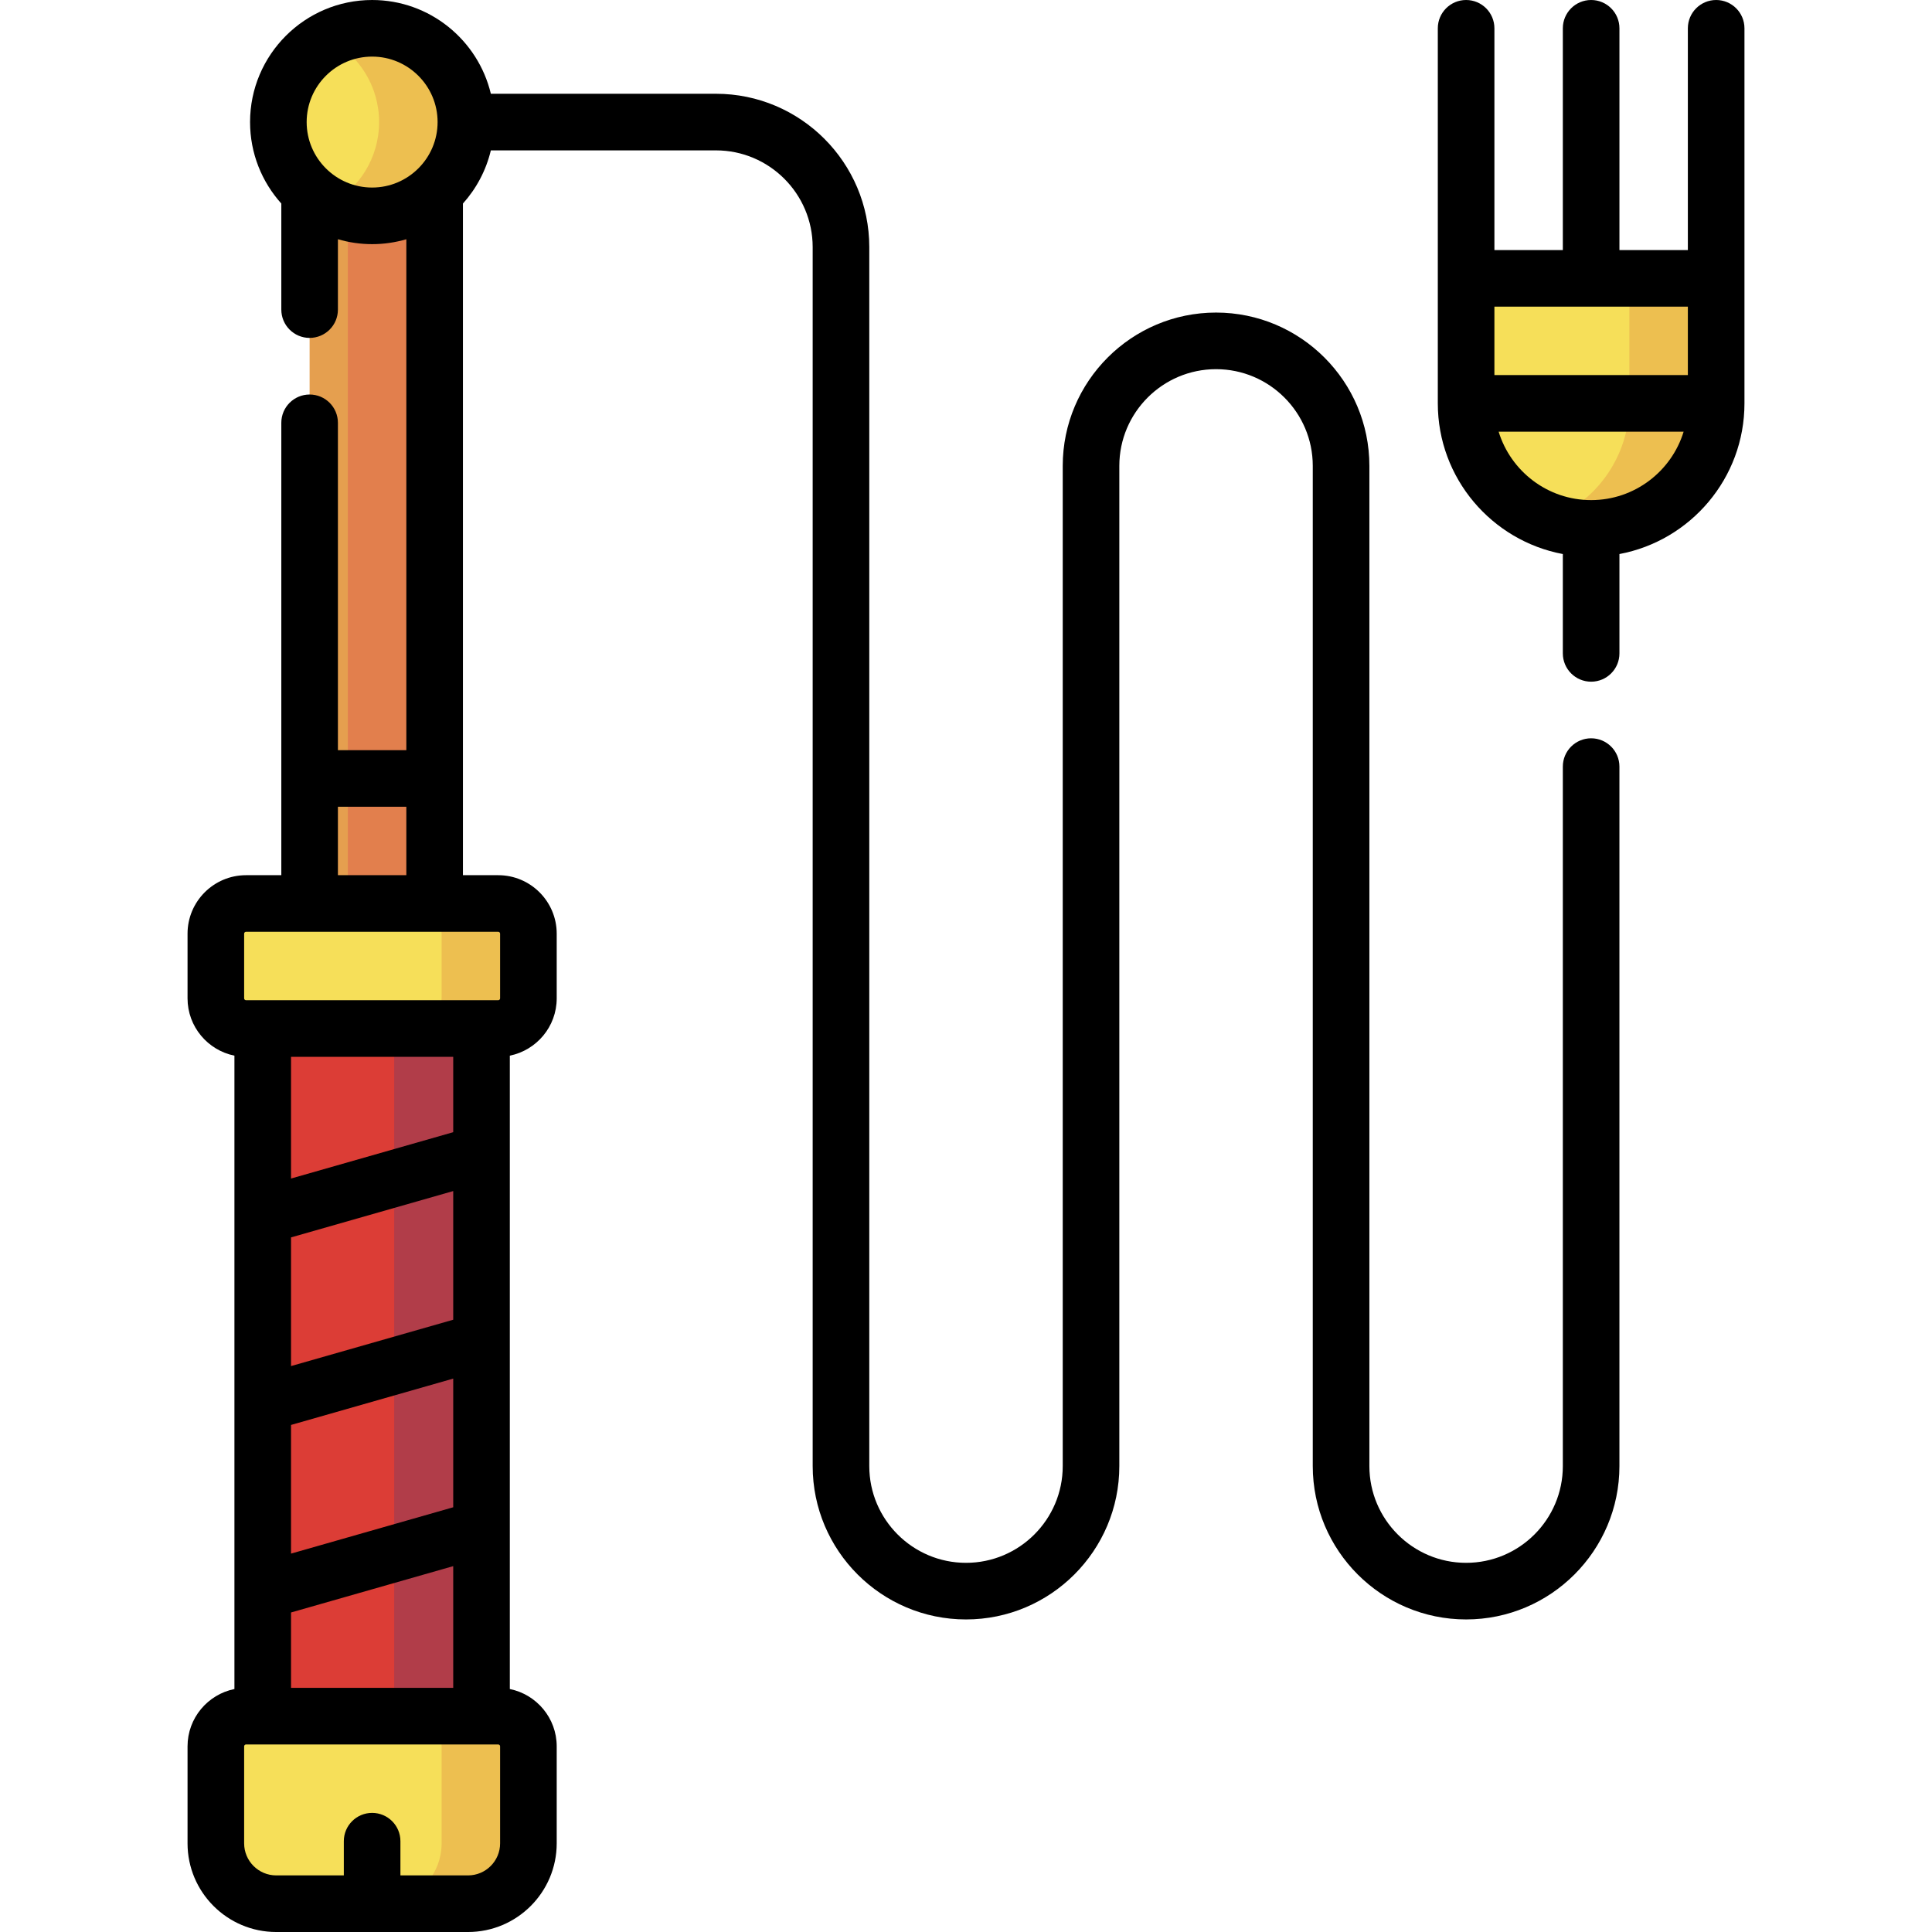 <svg id="Capa_1" enable-background="new 0 0 512 512" height="512" viewBox="0 0 512 512" width="512" xmlns="http://www.w3.org/2000/svg"><g><g><path d="m69.625 262.287h57.983v202.792h-57.983z" fill="#dc3d36"/><path d="m104.467 262.287h23.142v202.792h-23.142z" fill="#b13d49"/><path d="m82.05 43.317h33.133v203.668h-33.133z" fill="#e59f4f"/><path d="m92.183 43.317h23v203.668h-23z" fill="#e27f4d"/><g fill="#f6df59"><path d="m124.033 504.5h-50.833c-8.837 0-16-7.163-16-16v-25.7c0-4.418 3.582-8 8-8h66.833c4.418 0 8 3.582 8 8v25.7c0 8.837-7.163 16-16 16z"/><path d="m132.033 272.567h-66.833c-4.418 0-8-3.582-8-8v-17.133c0-4.418 3.582-8 8-8h66.833c4.418 0 8 3.582 8 8v17.133c0 4.418-3.581 8-8 8z"/><path d="m454.8 73.767h-66.267v33.133c0 18.299 14.834 33.133 33.133 33.133s33.133-14.834 33.133-33.133v-33.133z"/></g><path d="m431.8 73.767v33.133c0 14.255-9.004 26.406-21.633 31.081 3.583 1.326 7.456 2.053 11.5 2.053 18.299 0 33.133-14.834 33.133-33.133v-33.134s-12.576 0-23 0z" fill="#edbf50"/><circle cx="98.617" cy="32.35" fill="#f6df59" r="24.85"/><path d="m98.617 7.5c-4.151 0-8.061 1.023-11.5 2.823 7.933 4.15 13.35 12.454 13.35 22.027 0 9.574-5.417 17.877-13.35 22.027 3.439 1.799 7.349 2.823 11.5 2.823 13.724 0 24.85-11.126 24.85-24.85s-11.126-24.85-24.85-24.85z" fill="#edbf50"/><path d="m132.033 239.433h-23c4.418 0 8 3.582 8 8v17.133c0 4.418-3.582 8-8 8h23c4.418 0 8-3.582 8-8v-17.133c0-4.418-3.581-8-8-8z" fill="#edbf50"/><path d="m132.033 454.8h-23c4.418 0 8 3.582 8 8v25.7c0 8.836-7.163 16-16 16h23c8.837 0 16-7.164 16-16v-25.7c0-4.418-3.581-8-8-8z" fill="#edbf50"/></g><g><path d="m454.8 0c-4.142 0-7.5 3.357-7.5 7.5v58.767h-18.133v-58.767c0-4.143-3.358-7.5-7.5-7.5s-7.5 3.357-7.5 7.5v58.767h-18.133v-58.767c0-4.143-3.358-7.5-7.5-7.5s-7.5 3.357-7.5 7.5v99.4c0 19.842 14.3 36.397 33.133 39.927v26.328c0 4.143 3.358 7.5 7.5 7.5s7.5-3.357 7.5-7.5v-26.328c18.833-3.529 33.133-20.084 33.133-39.927v-99.4c0-4.143-3.358-7.5-7.5-7.5zm-7.5 81.267v18.133h-51.267v-18.133zm-25.633 51.266c-11.526 0-21.296-7.647-24.511-18.133h49.023c-3.216 10.486-12.987 18.133-24.512 18.133z"/><path d="m421.667 195.656c-4.142 0-7.5 3.357-7.5 7.5v185.377c0 14.135-11.499 25.634-25.633 25.634s-25.634-11.499-25.634-25.634v-265.066c0-22.405-18.228-40.634-40.633-40.634s-40.633 18.229-40.633 40.634v265.066c0 14.135-11.499 25.634-25.633 25.634s-25.633-11.499-25.633-25.634v-323.05c0-22.405-18.228-40.634-40.633-40.634h-59.655c-3.393-14.231-16.208-24.849-31.463-24.849-17.838 0-32.35 14.512-32.35 32.35 0 8.29 3.137 15.859 8.283 21.589v28.109c0 4.143 3.358 7.5 7.5 7.5s7.5-3.357 7.5-7.5v-18.65c2.879.842 5.919 1.303 9.067 1.303 3.147 0 6.188-.46 9.066-1.302v135.401h-18.133v-86.752c0-4.143-3.358-7.5-7.5-7.5s-7.5 3.357-7.5 7.5v119.886h-9.35c-8.547 0-15.5 6.953-15.5 15.5v17.133c0 7.494 5.346 13.761 12.425 15.191v167.851c-7.078 1.43-12.425 7.697-12.425 15.191v25.7c0 12.958 10.542 23.5 23.5 23.5h50.833c12.958 0 23.5-10.542 23.5-23.5v-25.7c0-7.494-5.346-13.761-12.425-15.191v-167.851c7.079-1.431 12.425-7.697 12.425-15.191v-17.133c0-8.547-6.953-15.5-15.5-15.5h-9.35v-177.994c3.543-3.946 6.127-8.765 7.397-14.09h59.654c14.134 0 25.633 11.499 25.633 25.634v323.05c0 22.405 18.228 40.634 40.633 40.634s40.633-18.228 40.633-40.634v-265.067c0-14.135 11.499-25.634 25.633-25.634s25.633 11.499 25.633 25.634v265.066c0 22.405 18.228 40.634 40.633 40.634s40.633-18.228 40.633-40.634v-185.377c.002-4.142-3.356-7.5-7.498-7.5zm-340.4-163.306c0-9.566 7.783-17.35 17.35-17.35s17.35 7.783 17.35 17.35-7.783 17.351-17.35 17.351-17.35-7.784-17.35-17.351zm38.841 367.093-42.983 12.281v-34.1l42.983-12.281zm0-49.7-42.983 12.281v-34.099l42.983-12.281zm-42.983 77.581 42.983-12.281v32.257h-42.983zm42.983-127.281-42.983 12.281v-32.257h42.983zm12.425 188.457c0 4.686-3.813 8.5-8.5 8.5h-17.917v-9.066c0-4.143-3.358-7.5-7.5-7.5s-7.5 3.357-7.5 7.5v9.066h-17.916c-4.687 0-8.5-3.814-8.5-8.5v-25.7c0-.275.224-.5.5-.5h66.833c.276 0 .5.225.5.5zm0-241.066v17.133c0 .275-.224.5-.5.5h-4.425-57.983-4.425c-.276 0-.5-.225-.5-.5v-17.133c0-.275.224-.5.5-.5h66.833c.276 0 .5.224.5.5zm-42.983-15.5v-18.134h18.133v18.134z"/></g></g></svg>